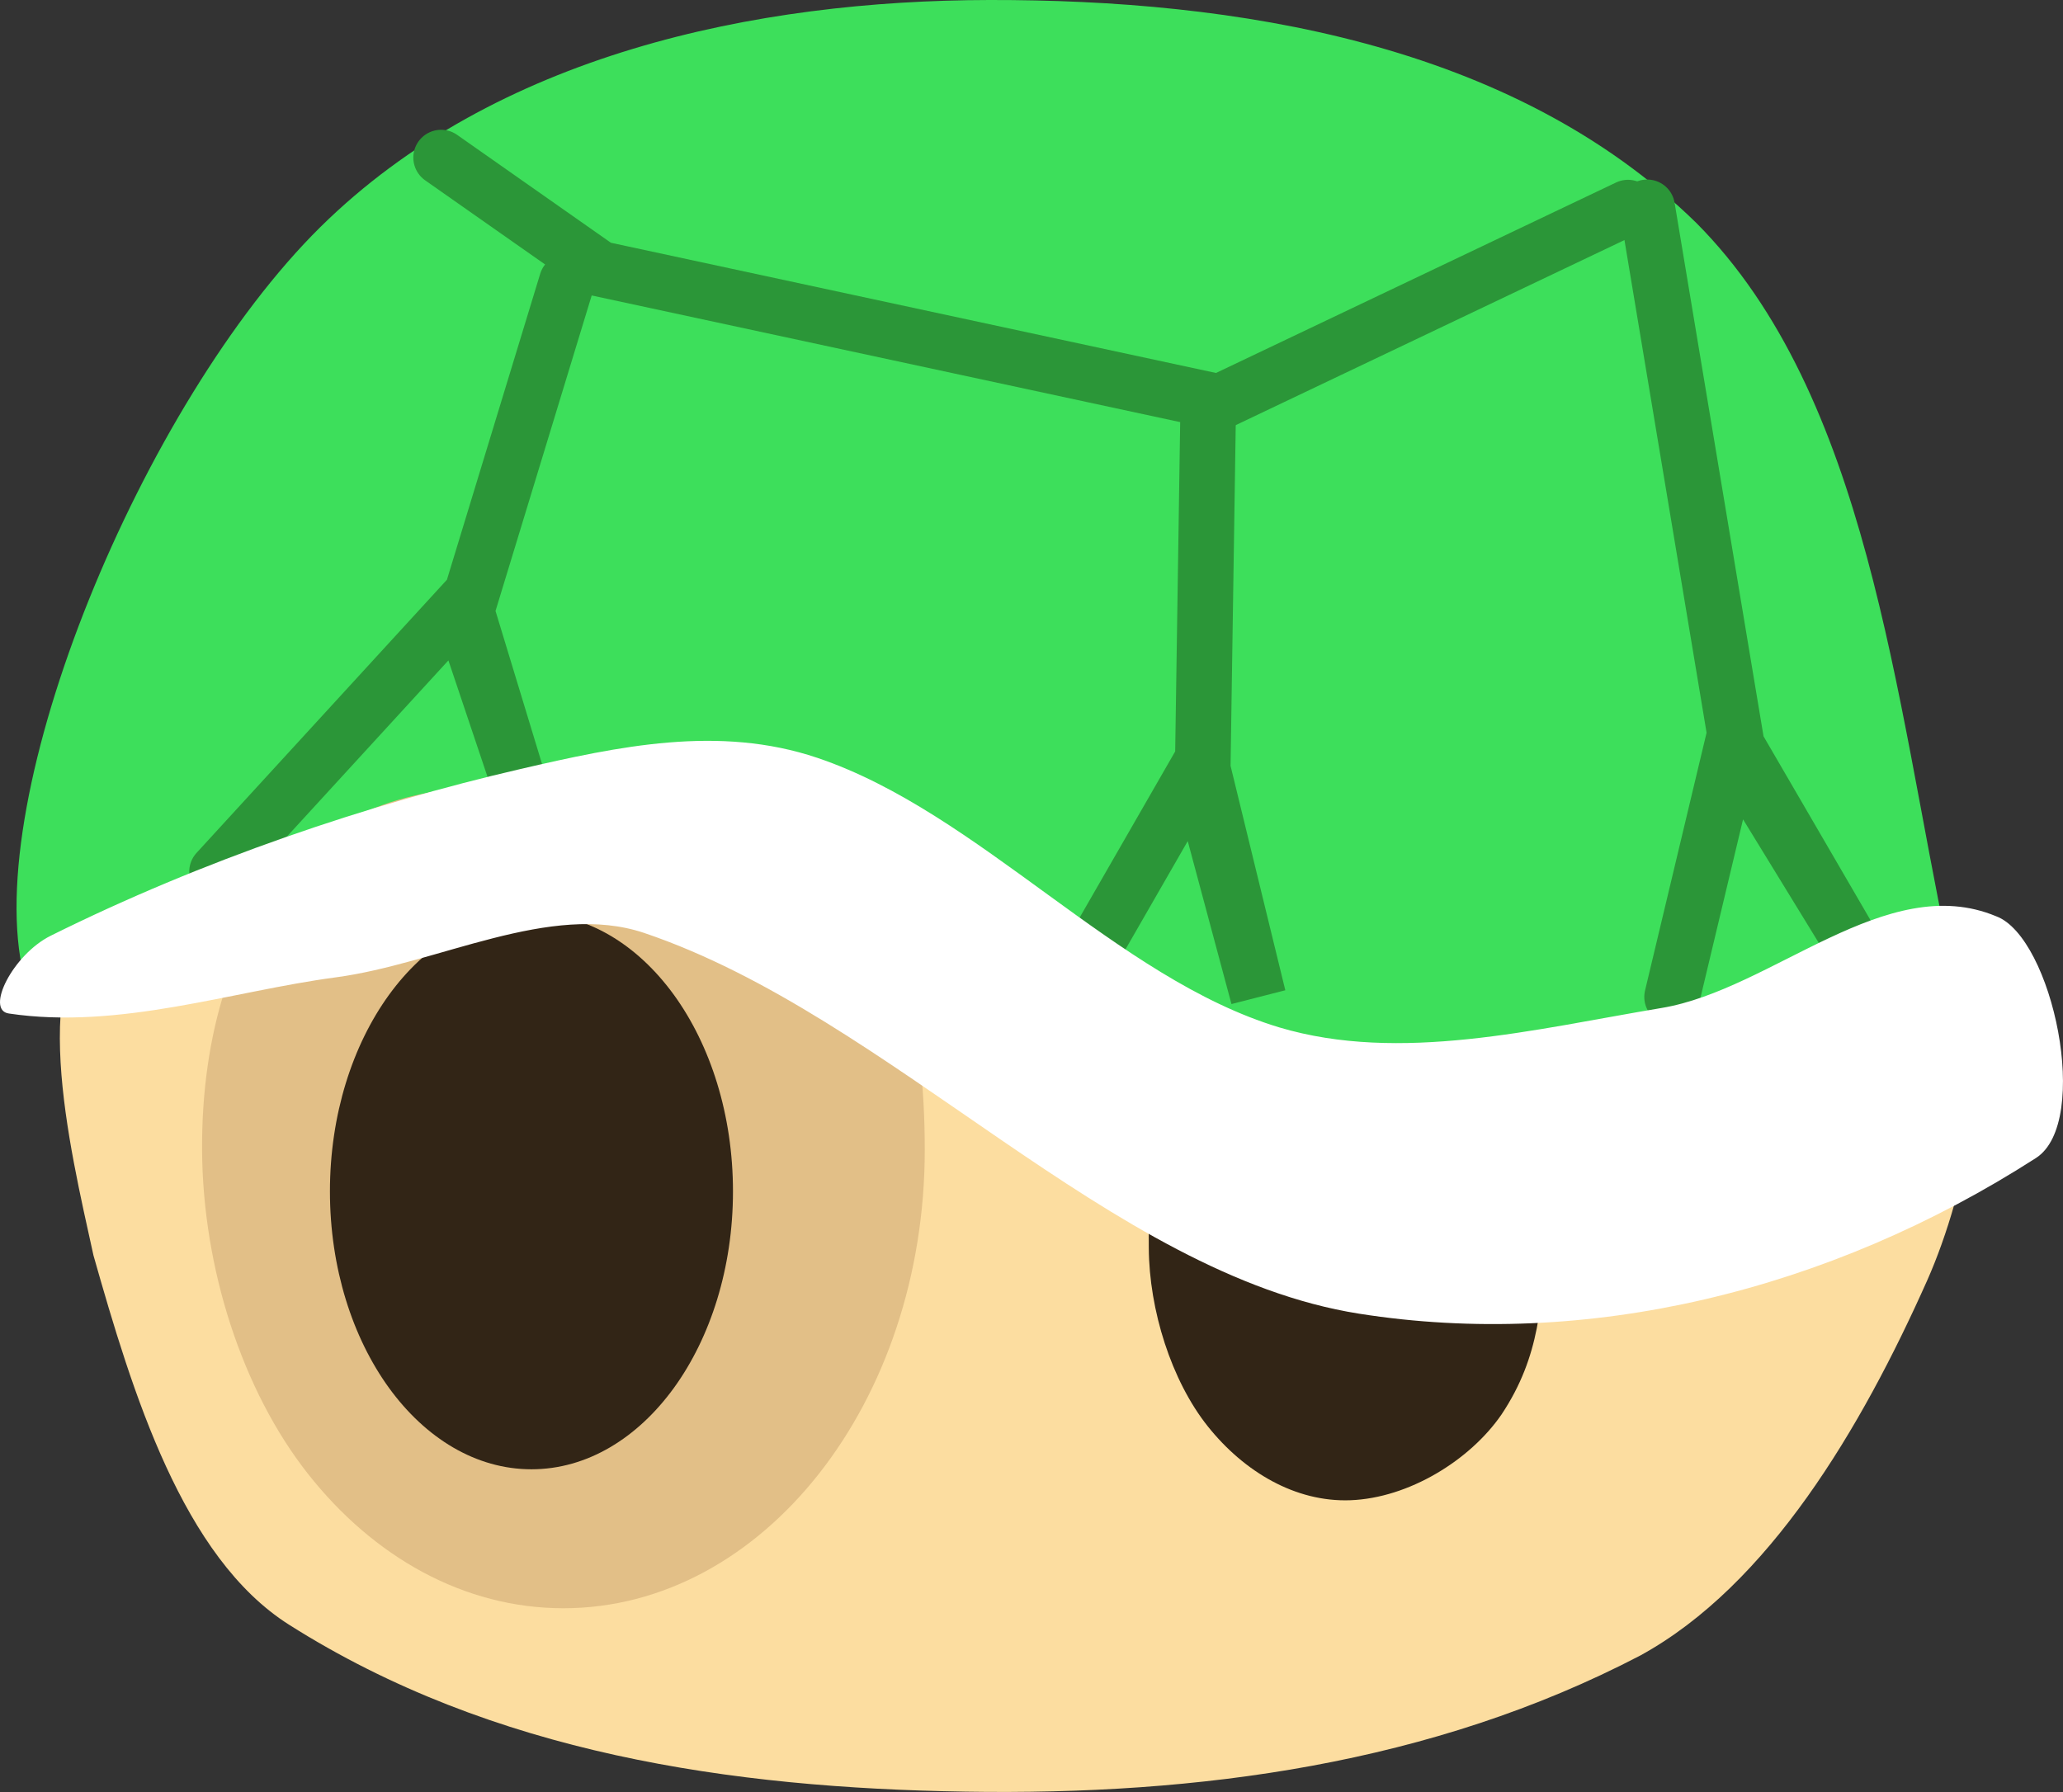 <svg version="1.1" xmlns="http://www.w3.org/2000/svg" xmlns:xlink="http://www.w3.org/1999/xlink" width="37.11" height="32.241" viewBox="0,0,37.11,32.241"><rect x="0" y="0" width="37.11" height="32.241" fill="#333333" stroke="none"/><g transform="translate(-221.425,-163.915)"><g data-paper-data="{&quot;isPaintingLayer&quot;:true}" fill-rule="nonzero" stroke-linejoin="miter" stroke-miterlimit="10" stroke-dasharray="" stroke-dashoffset="0" style="mix-blend-mode: normal"><path d="M233.386,180.1c3.232,-0.087 6.491,-0.401 9.702,-0.4c4.412,0.516 9.114,-0.234 13.129,1.95c1.292,0.705 0.567,3.743 -0.124,5.3c-1.186,2.662 -2.853,5.485 -5.161,6.75c-3.755,1.959 -7.953,2.517 -12.138,2.45c-4.218,-0.067 -8.507,-0.683 -12.17,-3.004c-1.912,-1.211 -2.814,-4.164 -3.518,-6.646c-0.434,-1.975 -1.224,-5.222 0.248,-6.15c2.969,-1.866 6.792,-0.161 10.033,-0.25z" data-paper-data="{&quot;index&quot;:null}" fill="#fcdda0" stroke="none" stroke-width="0.917" stroke-linecap="round"/><path d="M245.712,181.831c1.197,0.248 2.602,0.54 3.322,1.452c0.639,0.805 0.281,1.974 0.2,2.995c-0.085,1.048 -0.089,2.021 -0.799,3.086c-0.565,0.822 -1.669,1.505 -2.723,1.543c-0.983,0.035 -1.905,-0.508 -2.561,-1.33c-0.655,-0.822 -1.055,-2.093 -1.061,-3.209c-0.008,-1.469 0.021,-3.125 0.949,-4.312c0.54,-0.653 1.824,-0.402 2.673,-0.227z" data-paper-data="{&quot;index&quot;:null}" fill="#322516" stroke="none" stroke-width="0.955" stroke-linecap="butt"/><path d="M239.229,163.915c4.383,-0.007 9.386,0.755 12.711,4.012c3.087,3.104 3.575,8.534 4.537,13.098c0.24,1.139 -0.581,1.557 -1.541,1.788c-3.836,0.923 -7.792,1.938 -11.727,1.257c-4.721,-0.818 -8.702,-4.989 -13.439,-5.655c-2.731,-0.382 -7.413,5.008 -7.918,3.045c-0.787,-3.243 2.141,-10.301 5.334,-13.458c3.15,-3.11 7.826,-4.08 12.042,-4.087z" data-paper-data="{&quot;index&quot;:null}" fill="#3ddf5b" stroke="none" stroke-width="0.913" stroke-linecap="round"/><path d="M243.16,171.15l-0.1,6.6l1,4.1l-1.1,-4.1l-2.3,4" data-paper-data="{&quot;index&quot;:null}" fill="none" stroke="#2b9638" stroke-width="1" stroke-linecap="round"/><path d="M231.21,178c1.667,-0.082 3.759,-0.425 4.945,0.768c1.44,1.446 1.905,3.556 1.905,5.832c0,2.276 -0.728,4.339 -1.905,5.832c-1.177,1.494 -2.802,2.418 -4.595,2.418c-1.793,0 -3.418,-0.924 -4.595,-2.418c-1.177,-1.493 -1.894,-3.691 -1.905,-5.832c-0.01,-2.037 0.535,-3.969 1.8,-5.25c1.039,-1.204 2.87,-1.327 4.35,-1.35z" data-paper-data="{&quot;index&quot;:null}" fill="#e2bf87" stroke="none" stroke-width="1" stroke-linecap="butt"/><path d="M231.621,168.985l-1.805,5.922l0.917,3.017l-1.038,-3.09l-4.366,4.764" data-paper-data="{&quot;index&quot;:null}" fill="none" stroke="#2b9638" stroke-width="1" stroke-linecap="round"/><path d="M230.985,180.35c1,0 1.906,0.56 2.563,1.465c0.656,0.906 1.062,2.156 1.062,3.535c0,1.379 -0.406,2.629 -1.062,3.535c-0.657,0.905 -1.563,1.465 -2.563,1.465c-1,0 -1.906,-0.56 -2.563,-1.465c-0.656,-0.906 -1.062,-2.156 -1.062,-3.535c0,-1.379 0.406,-2.629 1.062,-3.535c0.657,-0.905 1.563,-1.465 2.563,-1.465z" data-paper-data="{&quot;index&quot;:null}" fill="#322516" stroke="none" stroke-width="1" stroke-linecap="butt"/><path d="M251.055,167.645l1.615,9.69l2.122,3.648l-2.218,-3.619l-1.071,4.488" data-paper-data="{&quot;index&quot;:null}" fill="none" stroke="#2b9638" stroke-width="1" stroke-linecap="round"/><path d="M227.46,181.5c-1.866,0.248 -3.888,0.946 -5.874,0.65c-0.432,-0.058 0.069,-1.06 0.752,-1.4c2.734,-1.359 5.684,-2.359 8.453,-3c1.754,-0.406 3.567,-0.797 5.337,-0.2c2.915,0.984 5.375,3.965 8.31,4.85c2.173,0.648 4.6,0.03 6.877,-0.35c1.992,-0.332 4.039,-2.475 6.017,-1.65c1.014,0.375 1.721,3.706 0.716,4.35c-3.733,2.4 -8.094,3.446 -12.178,2.8c-4.474,-0.709 -8.404,-5.346 -12.858,-6.85c-1.691,-0.568 -3.701,0.554 -5.552,0.8z" data-paper-data="{&quot;index&quot;:null}" fill="#ffffff" stroke="none" stroke-width="0.87" stroke-linecap="round"/><path d="M250.71,167.65l-7.35,3.5l-11.15,-2.4l-2.85,-2" data-paper-data="{&quot;index&quot;:null}" fill="none" stroke="#2b9638" stroke-width="1" stroke-linecap="round"/></g></g></svg>